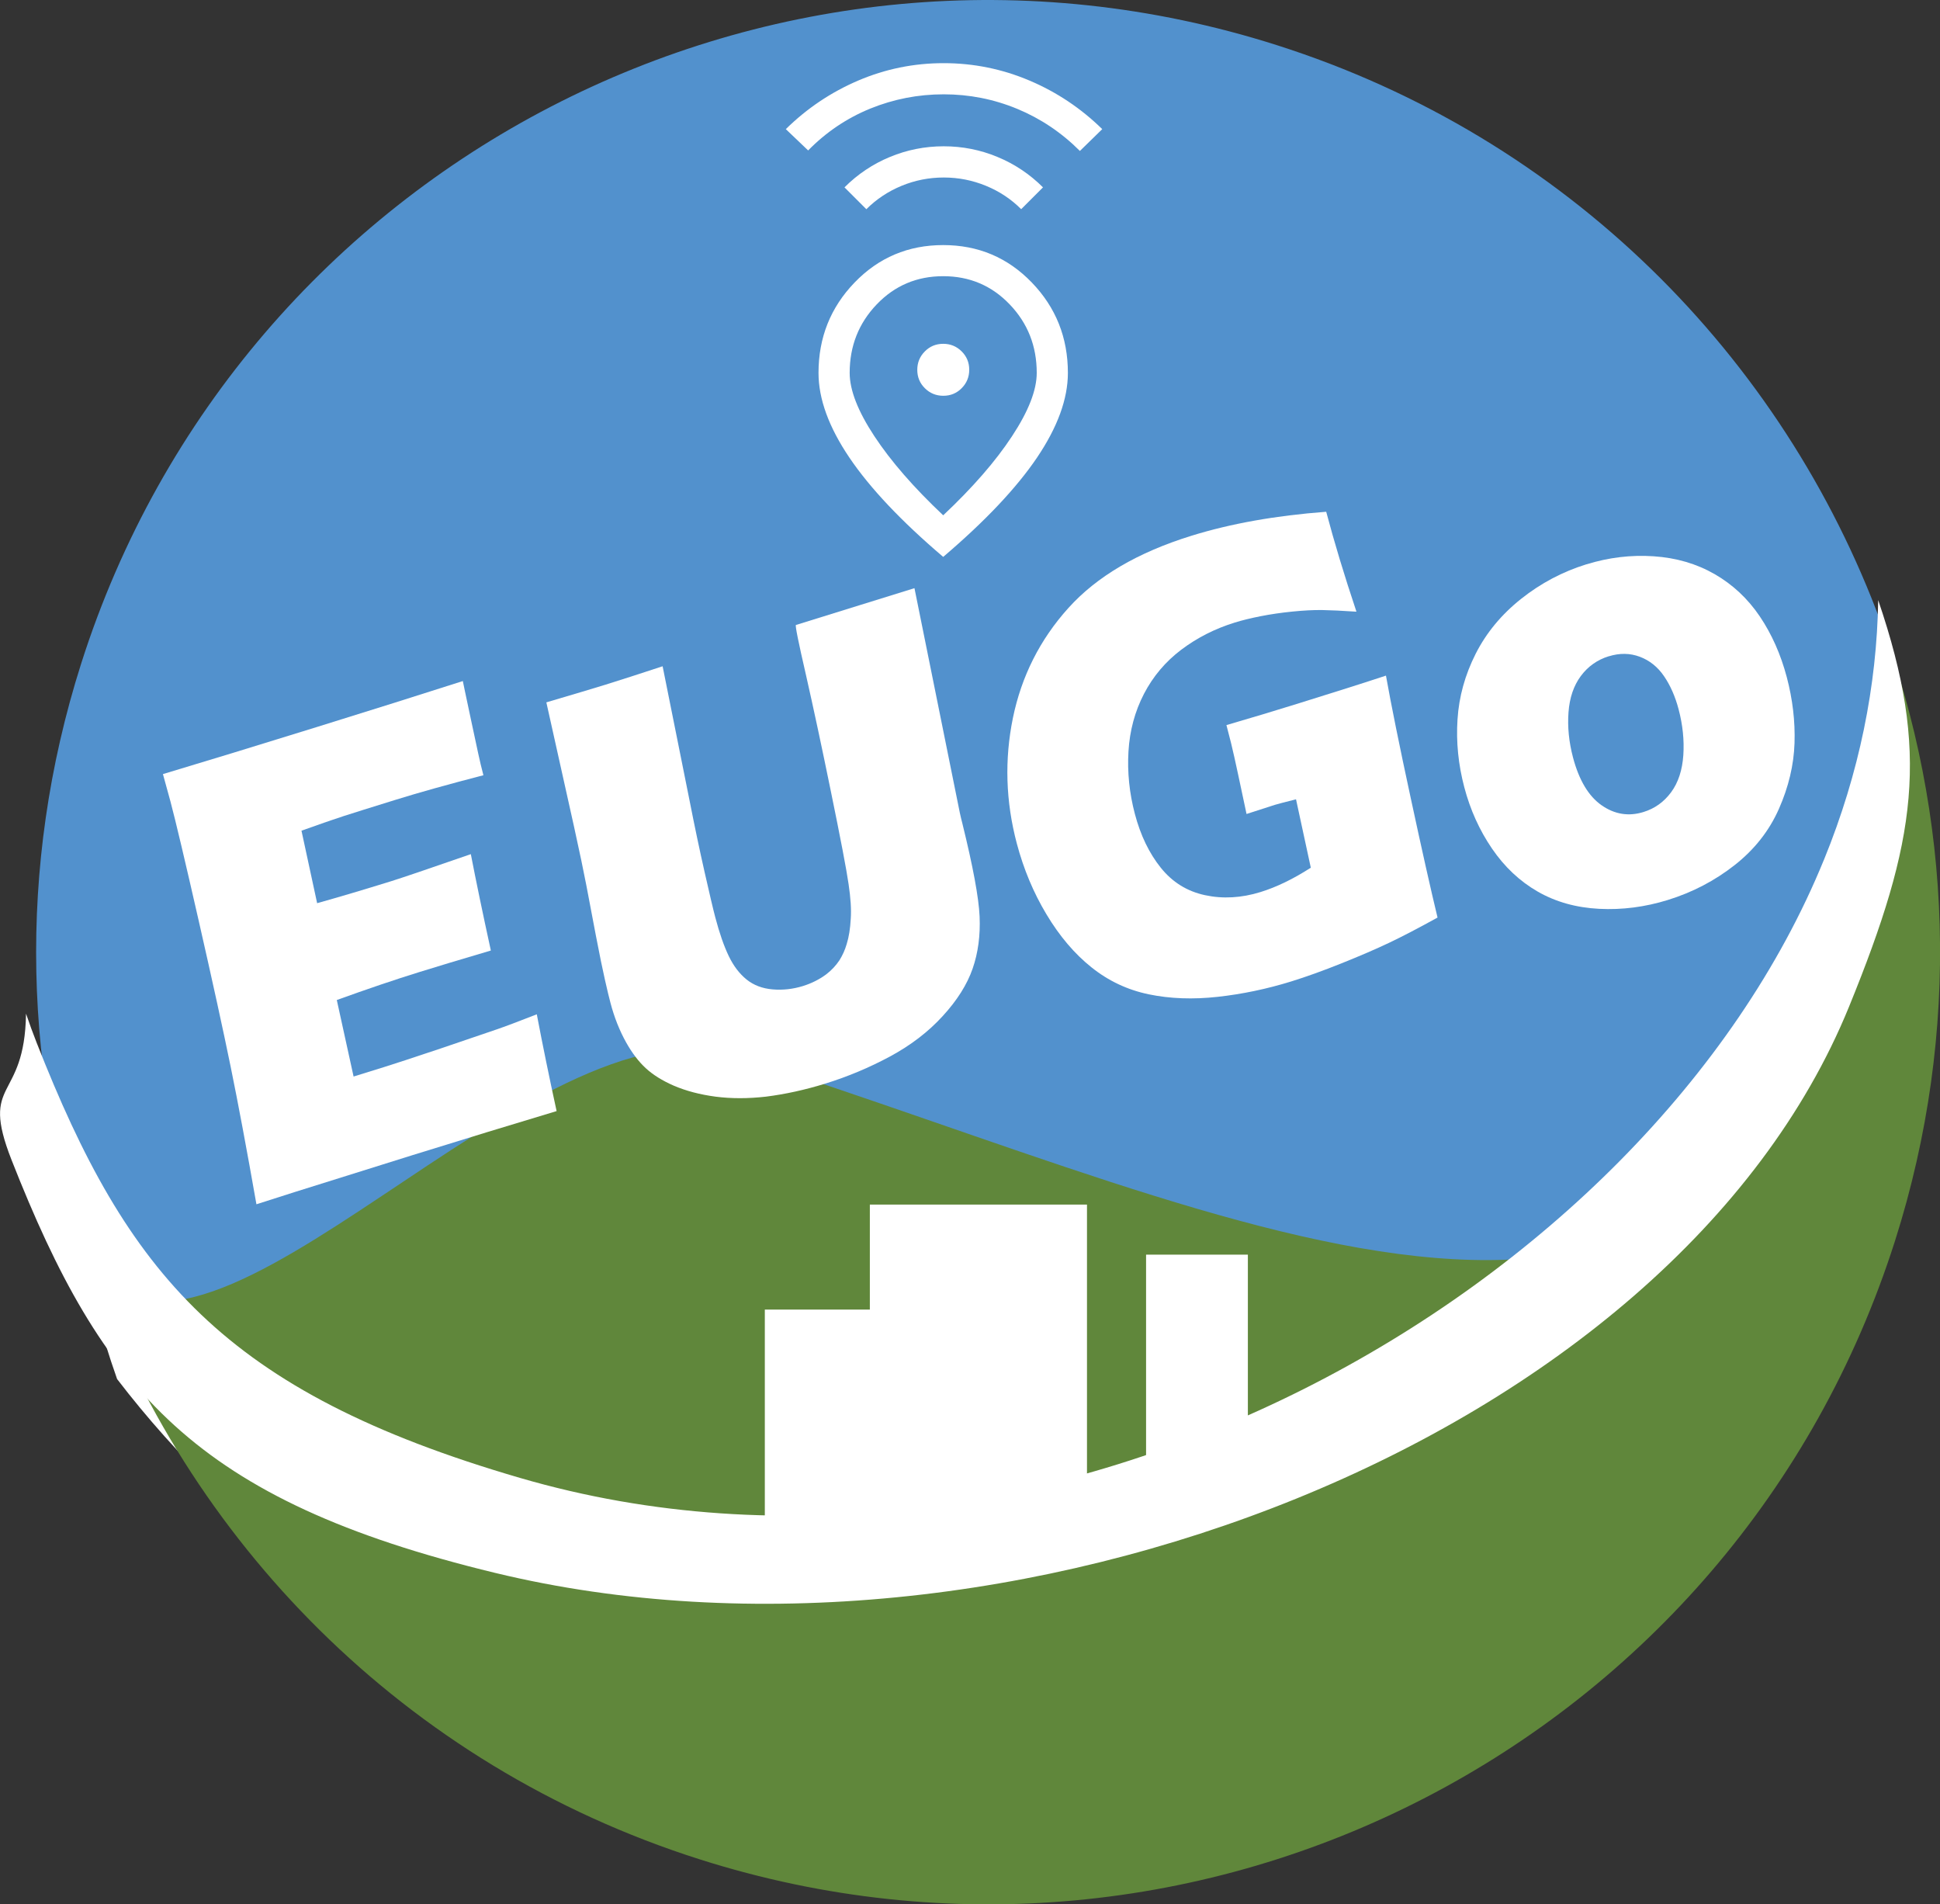 <?xml version="1.0" encoding="UTF-8"?>
<svg id="Layer_1" data-name="Layer 1" xmlns="http://www.w3.org/2000/svg" viewBox="0 0 377.92 370.89">
  <rect x="0" y="0" width="377.92" height="370.89" fill="#333333" stroke="none"/>
  <defs>
    <style>
      .cls-1 {
        fill: #5291cd;
      }

      .cls-2 {
        fill: #60873b;
      }

      .cls-3 {
        fill: #fff;
      }
    </style>
  </defs>
  <g>
    <path class="cls-3" d="M253.95,30.51C156.38-.53,52.11,53.4,21.07,150.97c-12.7,39.91-11.17,80.93,1.74,117.61,23.37,30.44,55.95,54.31,95.29,66.83,102.44,32.59,211.91-24.03,244.51-126.48,6.97-21.92,9.85-44.16,9.08-65.9-19.13-51.77-61.07-94.49-117.74-112.52Z"/>
    <g>
      <path class="cls-1" d="M248.69,8.78C151.12-22.27,46.85,31.67,15.81,129.24c-12.7,39.91-11.17,80.93,1.74,117.61,23.37,30.44,55.95,54.31,95.29,66.83,102.44,32.59,211.91-24.03,244.51-126.48,6.97-21.92,9.85-44.16,9.08-65.9-19.13-51.77-61.07-94.49-117.74-112.52Z"/>
      <path class="cls-2" d="M143.25,205.51c-39.35-12.52-102.33,71.78-125.7,41.34,18.65,53,61.06,96.92,118.73,115.26,97.57,31.04,201.83-22.89,232.88-120.46,13.01-40.91,11.09-82.99-2.72-120.35.77,21.74,4.11,39.96-2.86,61.88-32.59,102.44-117.87,54.93-220.32,22.34Z"/>
    </g>
    <path class="cls-3" d="M355.32,167.42c-34.43,84.46-151.23,150.39-254.03,120.41-57.82-16.86-76.48-39.78-94.13-84.7-.74-1.89-1.44-3.79-2.09-5.71-.27,17.37-9.07,12.58-2.83,28.46,17.66,44.91,35.67,66.29,94.21,80.45,99.06,23.96,229.32-25.81,263.75-110.27,13.22-32.44,15.79-49.54,5.68-79.18-.26,16.62-3.66,33.65-10.55,50.53Z"/>
    <rect class="cls-3" x="169.45" y="234.6" width="42.3" height="63.22"/>
    <rect class="cls-3" x="223.26" y="244.35" width="19.83" height="45.19"/>
  </g>
  <path class="cls-3" d="M183.74,100.36c5.74-5.4,10.21-10.53,13.41-15.41,3.21-4.87,4.81-8.98,4.81-12.33,0-5.22-1.75-9.66-5.26-13.33-3.51-3.67-7.83-5.5-12.96-5.5s-9.45,1.83-12.96,5.5c-3.51,3.67-5.26,8.11-5.26,13.33,0,3.35,1.6,7.46,4.81,12.33,3.21,4.87,7.68,10.01,13.41,15.41ZM183.74,108.46c-8.17-6.95-14.26-13.4-18.27-19.33s-6.02-11.44-6.02-16.5c0-6.88,2.34-12.75,7.03-17.61s10.44-7.29,17.26-7.29,12.57,2.43,17.26,7.29,7.03,10.73,7.03,17.61c0,5.06-2.01,10.56-6.02,16.5-4.02,5.94-10.11,12.38-18.27,19.33ZM183.76,77.08c1.41,0,2.6-.49,3.58-1.48.98-.99,1.47-2.18,1.47-3.59s-.49-2.6-1.48-3.58c-.99-.98-2.18-1.47-3.59-1.47s-2.6.49-3.58,1.48-1.47,2.18-1.47,3.59.49,2.6,1.48,3.58,2.18,1.47,3.59,1.47ZM168.76,40.74l-4.25-4.25c2.56-2.56,5.51-4.54,8.84-5.92,3.33-1.38,6.82-2.08,10.48-2.08s7.15.69,10.49,2.08c3.34,1.38,6.29,3.36,8.86,5.92l-4.25,4.25c-1.96-1.96-4.24-3.48-6.86-4.55-2.62-1.08-5.36-1.62-8.22-1.62s-5.61.54-8.22,1.62c-2.62,1.08-4.9,2.6-6.86,4.55ZM157.43,29.3l-4.35-4.15c4.12-4.05,8.82-7.2,14.1-9.46,5.29-2.26,10.84-3.39,16.65-3.39s11.39,1.13,16.72,3.39,10.05,5.42,14.17,9.46l-4.35,4.25c-3.58-3.58-7.65-6.31-12.21-8.2-4.57-1.89-9.34-2.83-14.32-2.83s-9.75.93-14.31,2.78c-4.55,1.86-8.59,4.57-12.1,8.15Z"/>
  <g>
    <path class="cls-3" d="M49.95,234.52c-1.88-10.68-3.55-19.6-5.01-26.74-1.46-7.15-3.53-16.6-6.21-28.37s-4.52-19.55-5.53-23.34l-1.46-5.31c8.26-2.47,18.23-5.52,29.92-9.15,10.78-3.35,20.28-6.33,28.5-8.97l.42,2.02c.09.49.47,2.27,1.13,5.33l1.43,6.67c.3,1.43.65,2.87,1.03,4.32-6.82,1.77-12.52,3.36-17.09,4.78-5.03,1.56-8.42,2.62-10.18,3.19-1.76.57-4.48,1.51-8.17,2.83l3.05,14.12c4.15-1.16,8.97-2.59,14.45-4.29,1.96-.61,7.12-2.36,15.49-5.26,1.02,5.27,2.32,11.53,3.9,18.77-6.06,1.79-10.71,3.19-13.95,4.2-4.81,1.49-10.17,3.31-16.06,5.44l3.27,14.9,6.02-1.87c1.78-.55,5.44-1.75,10.99-3.61l10.75-3.66c1.59-.54,4.24-1.53,7.93-2.98,1.16,6.1,2.45,12.38,3.86,18.85-8.54,2.56-17.89,5.42-28.04,8.57l-23.02,7.21-7.42,2.37Z"/>
    <path class="cls-3" d="M106.43,136.79c5.46-1.61,9.31-2.76,11.54-3.45,2.79-.87,6.5-2.06,11.11-3.58l5.26,26.21c.97,4.94,1.94,9.55,2.91,13.84.97,4.28,1.66,7.23,2.09,8.85.81,3.07,1.68,5.57,2.61,7.51.93,1.94,2.09,3.47,3.48,4.59,1.39,1.12,3.08,1.76,5.07,1.93s3.96-.05,5.91-.65c1.67-.52,3.17-1.27,4.5-2.25,1.04-.79,1.91-1.71,2.61-2.76.61-.97,1.09-2.03,1.42-3.17.43-1.38.69-3.02.79-4.92.13-1.81-.02-4.05-.42-6.73-.39-2.74-1.56-8.88-3.52-18.41-1.66-8.12-3.24-15.53-4.76-22.24-1.5-6.5-2.16-9.78-1.98-9.84,5.27-1.63,9.42-2.92,12.46-3.87l10.63-3.3,8.84,43.76c.18.82.34,1.49.48,2.01,2.08,8.44,3.21,14.5,3.37,18.18.16,3.68-.29,7.07-1.36,10.15-1.07,3.08-3.01,6.17-5.83,9.24-2.81,3.08-6.24,5.7-10.27,7.87-4.04,2.17-8.24,3.93-12.6,5.28-3.91,1.21-7.77,2.06-11.57,2.54-3.52.4-6.79.39-9.81,0-3.01-.4-5.74-1.11-8.16-2.15-2.22-.97-4.03-2.1-5.43-3.39-1.4-1.29-2.67-2.96-3.82-5.01-1.29-2.31-2.32-4.89-3.07-7.76-.26-.97-.61-2.44-1.06-4.42-.45-1.98-1.04-4.84-1.76-8.59l-1.88-9.9c-.5-2.6-1.29-6.39-2.39-11.38l-5.39-24.2Z"/>
    <path class="cls-3" d="M238.94,141.21c4.8-1.4,9.37-2.77,13.7-4.12,7.4-2.3,13.18-4.13,17.35-5.51,1.01,5.67,2.62,13.64,4.84,23.91,2.21,10.27,3.95,18.01,5.21,23.21-3.79,2.09-6.95,3.74-9.49,4.94-2.53,1.2-5.61,2.53-9.23,3.98-3.62,1.45-6.88,2.62-9.78,3.52-4.75,1.47-9.53,2.47-14.33,3-4.81.53-9.28.37-13.42-.49-4.14-.86-7.86-2.61-11.16-5.25-3.31-2.64-6.23-6.08-8.77-10.32-2.54-4.23-4.46-8.83-5.78-13.8-2.17-8.19-2.42-16.34-.76-24.46,1.67-8.11,5.26-15.25,10.79-21.39,5.53-6.15,13.53-10.85,24-14.09,7.64-2.37,16.39-3.93,26.24-4.67,1.56,5.89,3.52,12.38,5.89,19.46-2.77-.19-5-.29-6.68-.32-1.69-.02-3.63.08-5.81.3-2.19.22-4.24.52-6.17.9-1.92.38-3.61.79-5.08,1.25-3.84,1.19-7.3,2.95-10.39,5.28-3.08,2.33-5.5,5.2-7.27,8.61-1.76,3.41-2.77,7.14-3.01,11.19s.17,8.11,1.25,12.19c1.1,4.16,2.78,7.64,5.04,10.46,2.26,2.82,5.13,4.6,8.61,5.35s7.1.55,10.83-.61c3.11-.96,6.37-2.54,9.79-4.74l-2.88-13.32c-2.31.58-3.67.94-4.09,1.07l-5.55,1.79-1.61-7.56c-.18-.82-.43-1.99-.77-3.53-.33-1.54-.84-3.61-1.54-6.24Z"/>
    <path class="cls-3" d="M309.04,109.91c4.33-1.34,8.69-1.87,13.1-1.57,4.4.29,8.37,1.46,11.89,3.48,3.52,2.03,6.45,4.77,8.78,8.22,2.33,3.45,4.08,7.39,5.26,11.83,1.14,4.32,1.65,8.61,1.51,12.86-.14,4.26-1.15,8.52-3.04,12.8-1.89,4.28-4.77,7.93-8.63,10.96-3.86,3.03-8.2,5.3-13.02,6.79-4.43,1.37-8.89,1.95-13.37,1.72-4.48-.23-8.47-1.35-11.97-3.36-3.5-2.01-6.47-4.81-8.9-8.37-2.44-3.57-4.24-7.55-5.4-11.95-1.16-4.4-1.61-8.8-1.32-13.22.28-4.41,1.46-8.66,3.53-12.76,2.07-4.09,5.02-7.66,8.86-10.71,3.84-3.05,8.08-5.29,12.72-6.73ZM313.39,127.81c-2.23.69-4.05,1.98-5.44,3.85-1.39,1.87-2.19,4.23-2.4,7.07-.21,2.84.08,5.77.88,8.8,1.18,4.44,3.04,7.54,5.58,9.31,2.54,1.77,5.27,2.2,8.16,1.3,2.2-.68,3.99-1.97,5.38-3.86,1.39-1.89,2.17-4.3,2.37-7.22.19-2.92-.12-5.89-.92-8.92-.66-2.5-1.61-4.65-2.84-6.45-1.23-1.8-2.8-3.06-4.71-3.78-1.91-.72-3.93-.75-6.06-.09Z"/>
  </g>
  <rect class="cls-3" x="148.99" y="255.05" width="25.43" height="45.19"/>
</svg>